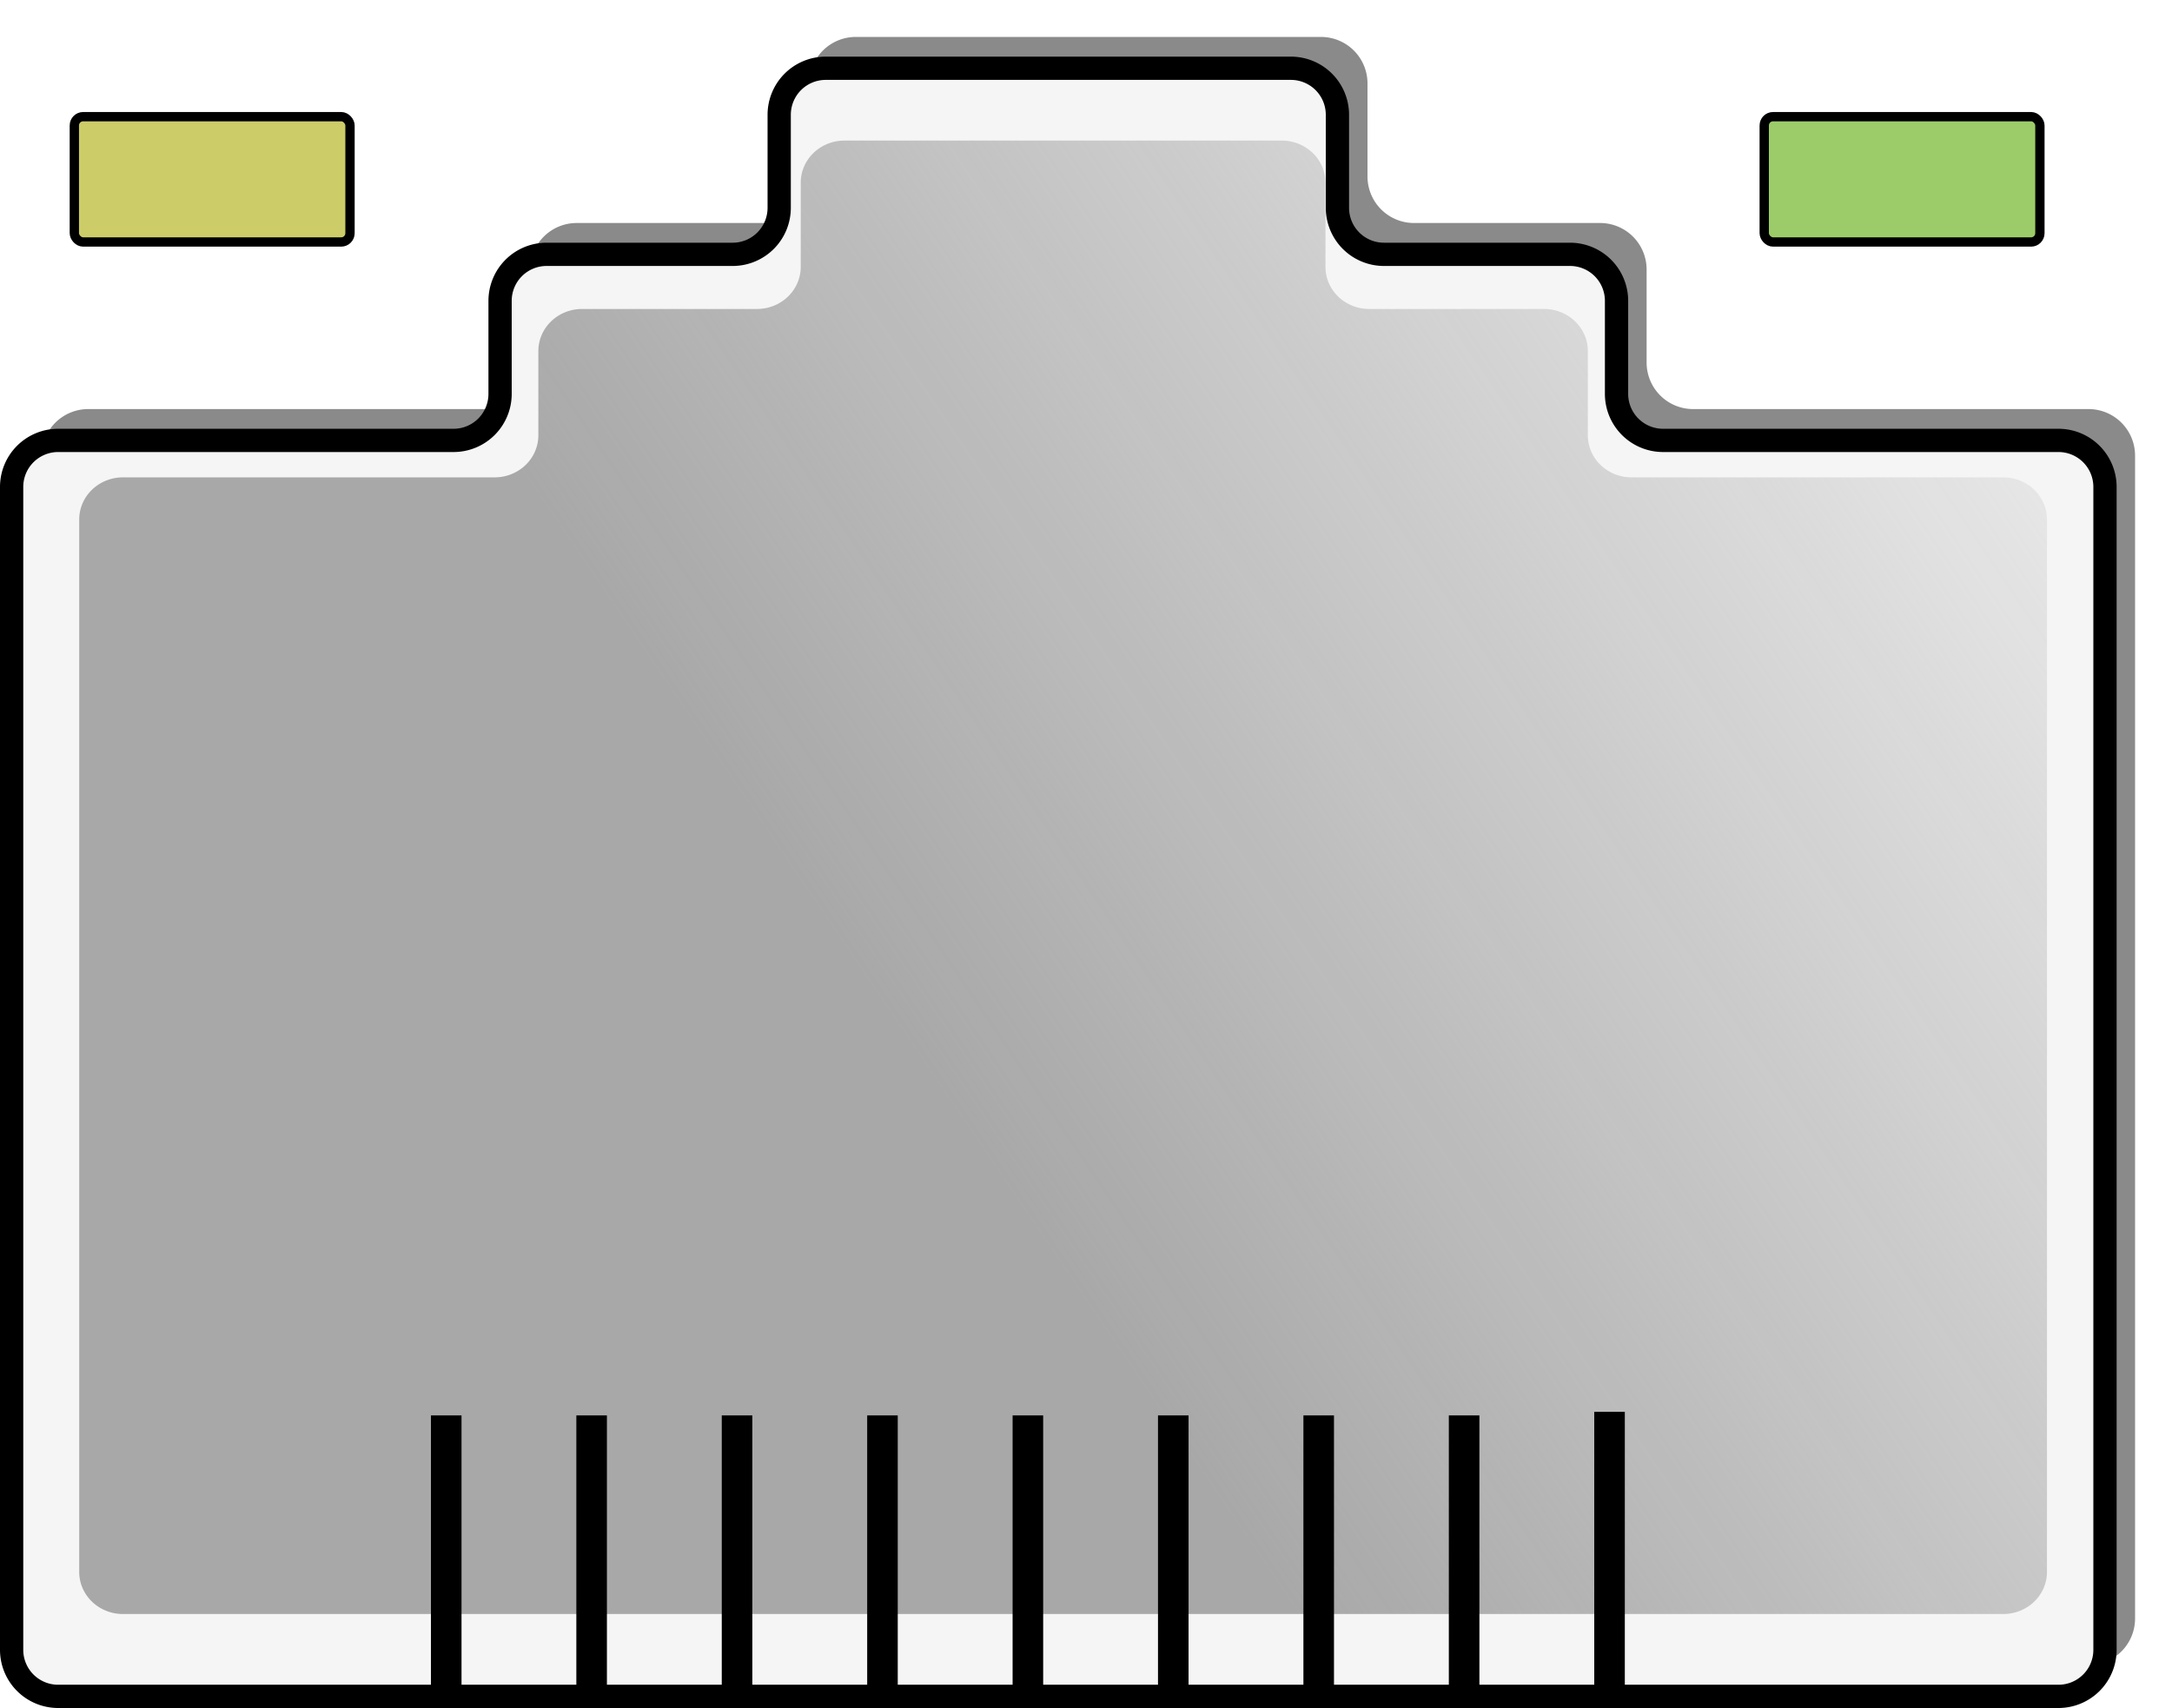 <?xml version="1.0" encoding="UTF-8"?>
<svg width="93.381" height="73.435" version="1.1" viewBox="0 0 93.381 73.435" xmlns="http://www.w3.org/2000/svg">
 <defs>
  <filter id="filter1204" x="-.019" y="-.025" width="1.039" height="1.05" color-interpolation-filters="sRGB">
   <feGaussianBlur stdDeviation="0.73"/>
  </filter>
  <linearGradient id="linearGradient1265" x1="107.04" x2="47.068" y1="15.043" y2="54.253" gradientUnits="userSpaceOnUse">
   <stop stop-color="#a8a8a8" stop-opacity="0" offset="0"/>
   <stop stop-color="#a8a8a8" offset="1"/>
  </linearGradient>
  <filter id="filter1472" x="-.018" y="-.023" width="1.035" height="1.045" color-interpolation-filters="sRGB">
   <feGaussianBlur stdDeviation="0.662"/>
  </filter>
 </defs>
 <path d="m46.793 1.588h-10a2 2 0 0 0-2 2v4a2 2 0 0 1-2 2h-8a2 2 0 0 0-2 2v4a2 2 0 0 1-2 2h-17a2 2 0 0 0-2 2v50a2 2 0 0 0 2 2h43m0-70h10a2 2 0 0 1 2 2v4a2 2 0 0 0 2 2h8a2 2 0 0 1 2 2v4a2 2 0 0 0 2 2h17a2 2 0 0 1 2 2v50a2 2 0 0 1-2 2h-43" fill="#8a8a8a" filter="url(#filter1472)"/>
 <g stroke="#000">
  <path id="eth-shape" d="m45.5 2.935h-10a2 2 0 0 0-2 2v4a2 2 0 0 1-2 2h-8a2 2 0 0 0-2 2v4a2 2 0 0 1-2 2h-17a2 2 0 0 0-2 2v50a2 2 0 0 0 2 2h43m0-70h10a2 2 0 0 1 2 2v4a2 2 0 0 0 2 2h8a2 2 0 0 1 2 2v4a2 2 0 0 0 2 2h17a2 2 0 0 1 2 2v50a2 2 0 0 1-2 2h-43" fill="#f5f5f5"/>
  <rect x="75.85" y="5.016" width="11.852" height="5.388" rx=".378" ry=".378" fill="#9ccc69" stroke-linejoin="round" stroke-width=".4"/>
  <rect x="3.196" y="5.016" width="11.852" height="5.388" rx=".378" ry=".378" fill="#cccc69" stroke-linejoin="round" stroke-width=".4"/>
 </g>
 <path transform="matrix(.94 0 0 .905 -1.294 1.519)" d="m50 5h-10a2 2 0 0 0-2 2v4a2 2 0 0 1-2 2h-8a2 2 0 0 0-2 2v4a2 2 0 0 1-2 2h-17a2 2 0 0 0-2 2v50a2 2 0 0 0 2 2h43m0-70h10a2 2 0 0 1 2 2v4a2 2 0 0 0 2 2h8a2 2 0 0 1 2 2v4a2 2 0 0 0 2 2h17a2 2 0 0 1 2 2v50a2 2 0 0 1-2 2h-43" fill="url(#linearGradient1265)" filter="url(#filter1204)"/>
 <g stroke="#000" stroke-width="1.314">
  <line x1="19.185" x2="19.185" y1="60.855" y2="72.935"/>
  <line x1="25.436" x2="25.436" y1="60.855" y2="72.935"/>
  <line x1="31.688" x2="31.688" y1="60.855" y2="72.935"/>
  <line x1="37.94" x2="37.94" y1="60.855" y2="72.935"/>
  <line x1="44.192" x2="44.192" y1="60.855" y2="72.935"/>
  <line x1="56.695" x2="56.695" y1="60.855" y2="72.935"/>
  <line x1="69.199" x2="69.199" y1="60.701" y2="72.781"/>
  <line x1="62.947" x2="62.947" y1="60.855" y2="72.935"/>
  <line x1="50.443" x2="50.443" y1="60.855" y2="72.935"/>
 </g>
</svg>
